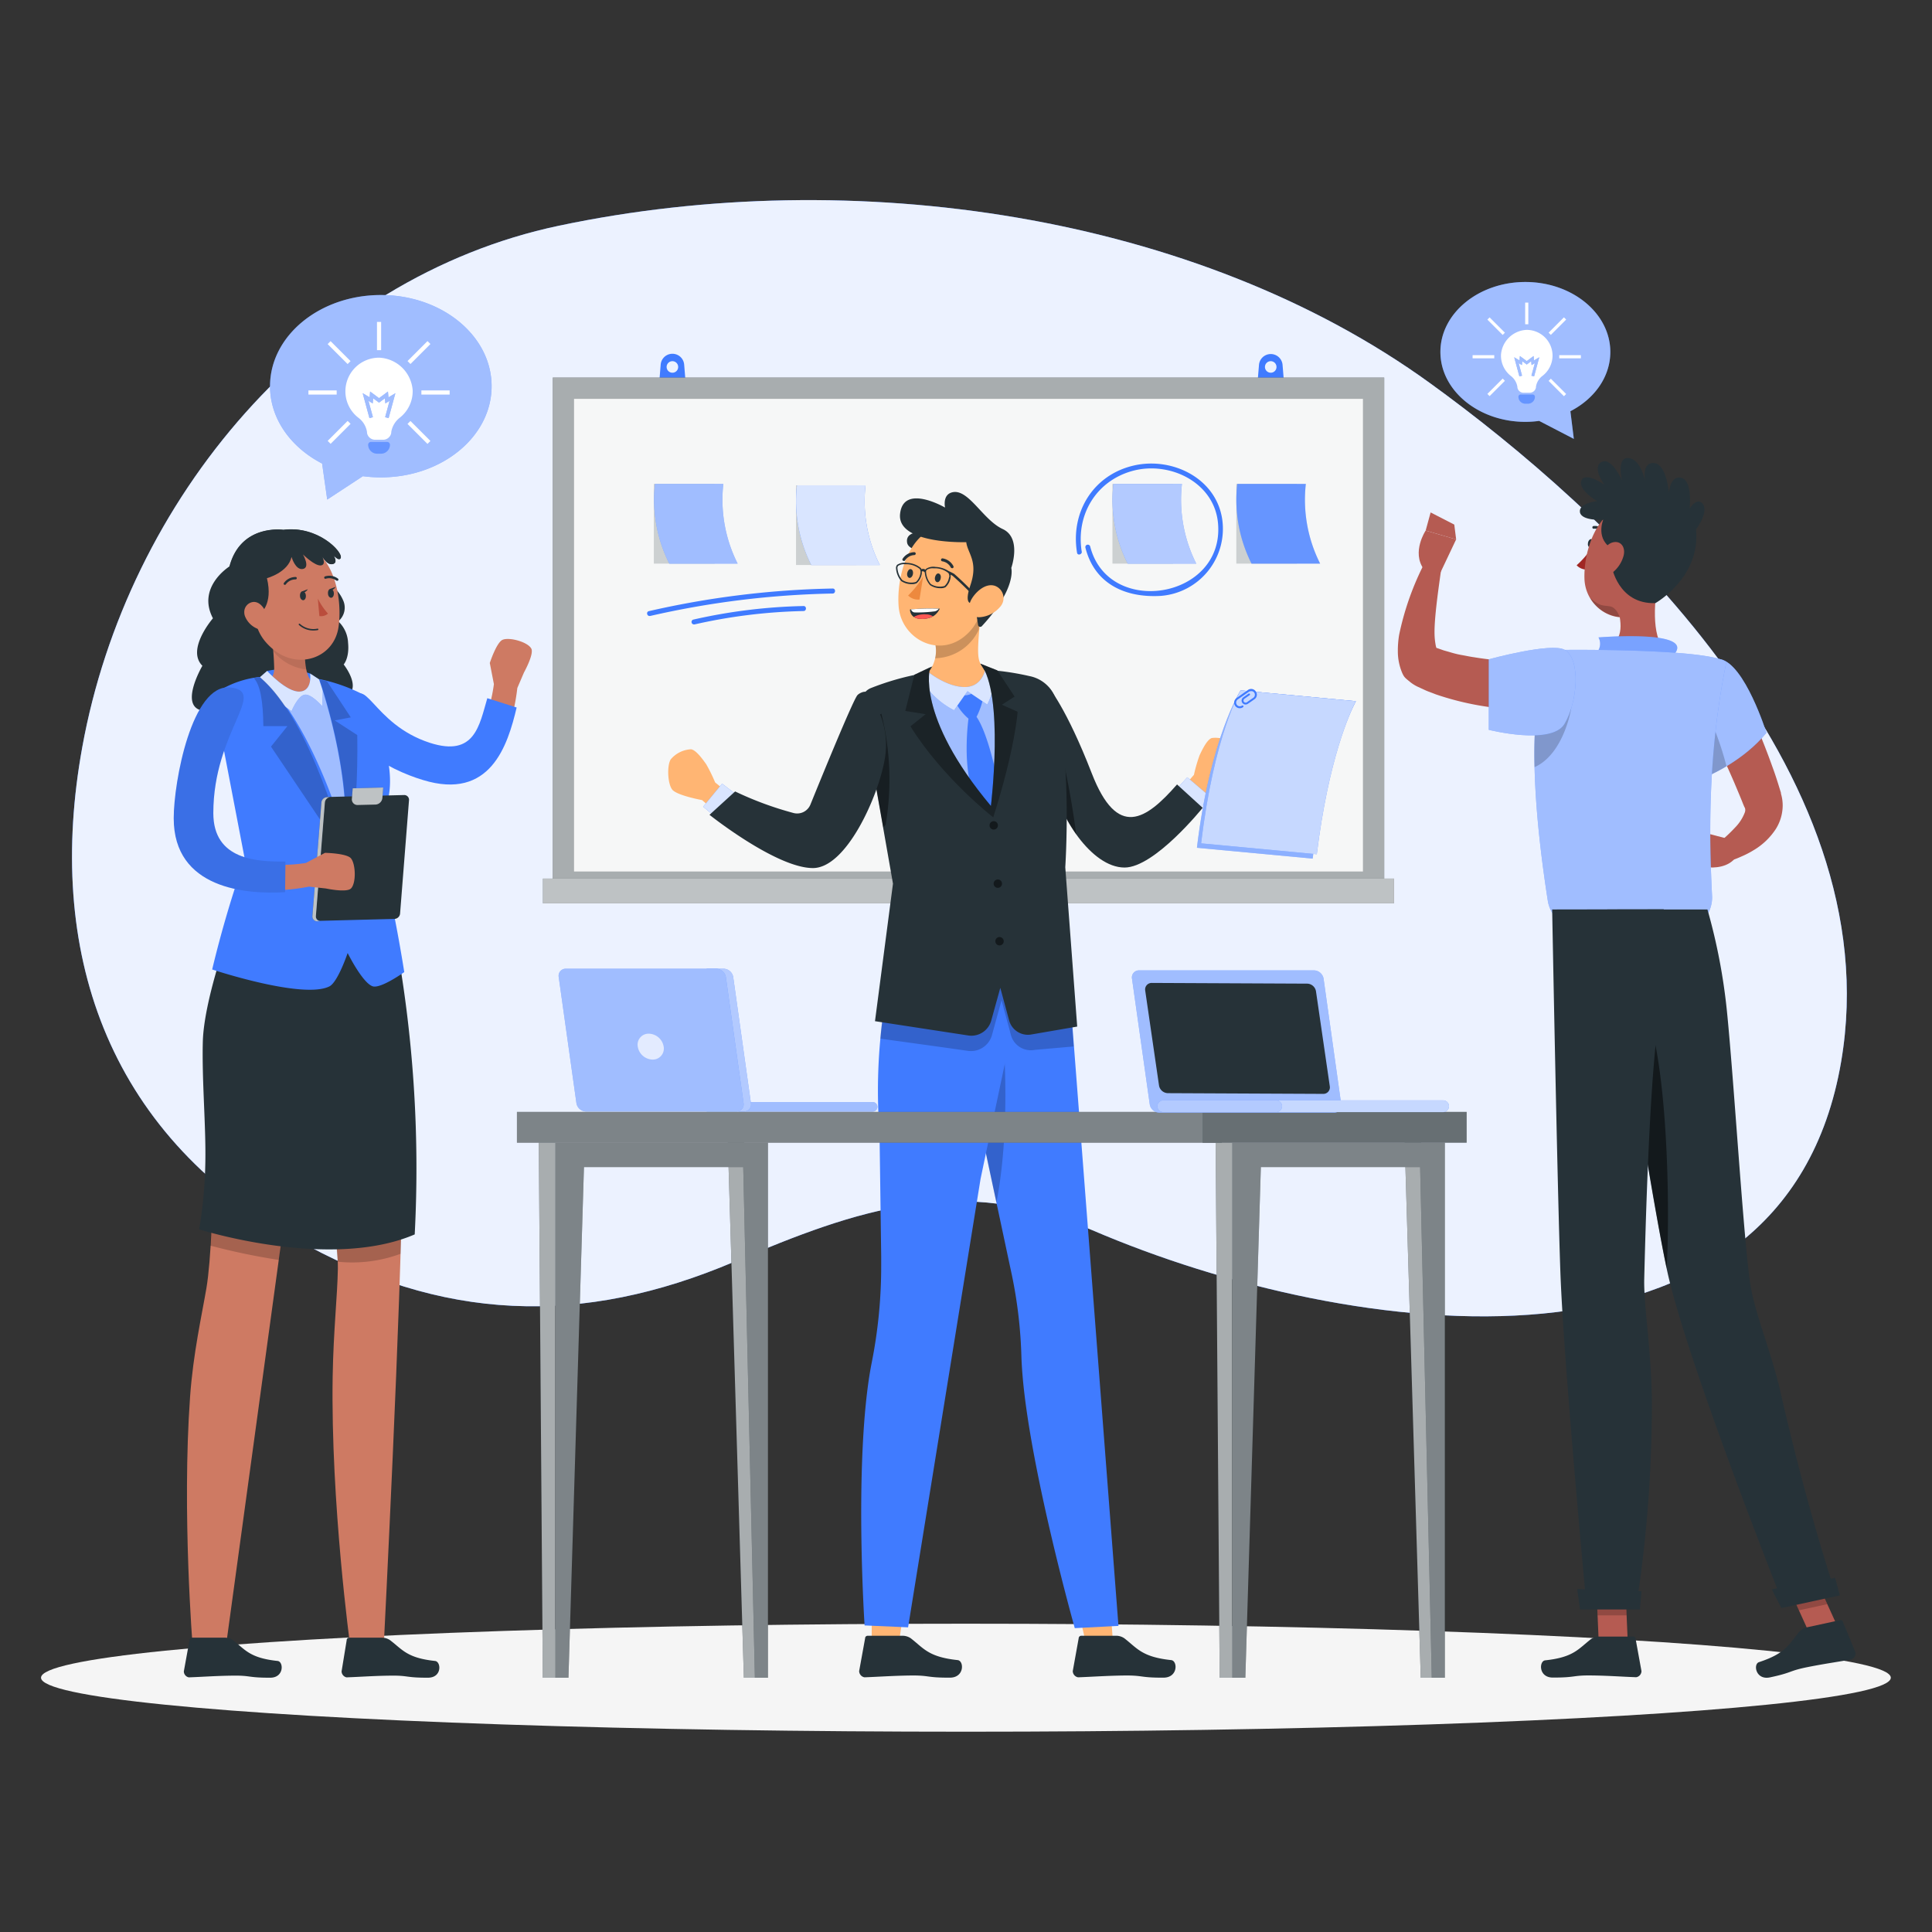 <?xml version="1.0" encoding="UTF-8" standalone="no"?>
<svg
   viewBox="0 0 420 420"
   version="1.1"
   id="svg178"
   sodipodi:docname="Standup meeting-rafiki.svg"
   width="420"
   height="420"
   inkscape:version="1.3.2 (091e20e, 2023-11-25, custom)"
   xmlns:inkscape="http://www.inkscape.org/namespaces/inkscape"
   xmlns:sodipodi="http://sodipodi.sourceforge.net/DTD/sodipodi-0.dtd"
   xmlns="http://www.w3.org/2000/svg"
   xmlns:svg="http://www.w3.org/2000/svg">
  <rect x="0" y="0" width="420" height="420" fill="#333333" stroke="none"/>
  <defs
     id="defs178" />
  <sodipodi:namedview
     id="namedview178"
     pagecolor="#ffffff"
     bordercolor="#000000"
     borderopacity="0.25"
     inkscape:showpageshadow="2"
     inkscape:pageopacity="0.0"
     inkscape:pagecheckerboard="0"
     inkscape:deskcolor="#d1d1d1"
     inkscape:zoom="1.092"
     inkscape:cx="250"
     inkscape:cy="249.54212"
     inkscape:window-width="1920"
     inkscape:window-height="1001"
     inkscape:window-x="-9"
     inkscape:window-y="-9"
     inkscape:window-maximized="1"
     inkscape:current-layer="svg178" />
  <g
     id="freepik--background-simple--inject-158"
     transform="matrix(1.037,0,0,1.037,-44.271,-62.93)">
    <path
       d="m 342.55,141.06 c 35.92,26 96.52,80.84 86.12,142.13 -11.94,70.39 -102.49,58.79 -157,35.38 -27.64,-11.87 -49,-4.45 -75,6.6 -32,13.61 -61.35,12.7 -92.23,-4.87 -39.66,-22.57 -52.19,-60.57 -44.51,-102.94 9.42,-52 48.39,-98.48 99.94,-109.36 61.64,-13 133.58,-2.53 182.68,33.06 z"
       style="fill:#407bff"
       id="path1" />
    <path
       d="m 342.55,141.06 c 35.92,26 96.52,80.84 86.12,142.13 -11.94,70.39 -102.49,58.79 -157,35.38 -27.64,-11.87 -49,-4.45 -75,6.6 -32,13.61 -61.35,12.7 -92.23,-4.87 -39.66,-22.57 -52.19,-60.57 -44.51,-102.94 9.42,-52 48.39,-98.48 99.94,-109.36 61.64,-13 133.58,-2.53 182.68,33.06 z"
       style="opacity:0.9;fill:#ffffff"
       id="path2" />
  </g>
  <g
     id="freepik--Shadow--inject-158"
     transform="matrix(1.037,0,0,1.037,-44.271,-62.93)">
    <ellipse
       id="freepik--path--inject-158"
       cx="245.18"
       cy="412.39"
       rx="193.89"
       ry="11.32"
       style="fill:#f5f5f5" />
  </g>
  <g
     id="freepik--Board--inject-158"
     transform="matrix(1.037,0,0,1.037,-44.271,-62.93)">
    <path
       d="m 186.12,137.16 a 2.47,2.47 0 0 0 -4.93,0 l -0.26,3.18 h 5.45 z m -2.47,1.66 a 1.21,1.21 0 1 1 1.21,-1.2 1.2,1.2 0 0 1 -1.21,1.2 z"
       style="fill:#407bff"
       id="path3" />
    <path
       d="m 311.56,137.16 a 2.48,2.48 0 0 0 -4.94,0 l -0.26,3.18 h 5.46 z m -2.47,1.66 a 1.21,1.21 0 1 1 1.2,-1.2 1.2,1.2 0 0 1 -1.2,1.2 z"
       style="fill:#407bff"
       id="path4" />
    <rect
       x="158.57"
       y="139.84"
       width="174.3"
       height="108"
       style="fill:#263238"
       id="rect4" />
    <rect
       x="158.57"
       y="139.84"
       width="174.3"
       height="108"
       style="opacity:0.6;fill:#ffffff"
       id="rect5" />
    <rect
       x="163.03"
       y="144.3"
       width="165.38"
       height="99.08"
       style="opacity:0.9;fill:#ffffff"
       id="rect6" />
    <rect
       x="156.52"
       y="244.87"
       width="178.41"
       height="5.18"
       style="fill:#263238"
       id="rect7" />
    <rect
       x="156.52"
       y="244.87"
       width="178.41"
       height="5.18"
       style="opacity:0.7;fill:#ffffff"
       id="rect8" />
    <rect
       x="179.76"
       y="162.13"
       width="12.72"
       height="16.71"
       style="opacity:0.2;fill:#263238"
       id="rect9" />
    <path
       d="m 197.33,178.84 a 29.72,29.72 0 0 1 -3,-16.71 H 180 a 29.72,29.72 0 0 0 3,16.71 z"
       style="fill:#407bff"
       id="path9" />
    <path
       d="m 197.33,178.84 a 29.72,29.72 0 0 1 -3,-16.71 H 180 a 29.72,29.72 0 0 0 3,16.71 z"
       style="opacity:0.5;fill:#ffffff"
       id="path10" />
    <rect
       x="301.87"
       y="162.13"
       width="12.72"
       height="16.71"
       style="opacity:0.2;fill:#263238"
       id="rect10" />
    <path
       d="m 319.44,178.84 a 29.72,29.72 0 0 1 -3,-16.71 h -14.38 a 29.72,29.72 0 0 0 3,16.71 z"
       style="fill:#407bff"
       id="path11" />
    <path
       d="m 319.44,178.84 a 29.72,29.72 0 0 1 -3,-16.71 h -14.38 a 29.72,29.72 0 0 0 3,16.71 z"
       style="opacity:0.2;fill:#ffffff"
       id="path12" />
    <rect
       x="209.57"
       y="162.42"
       width="12.72"
       height="16.71"
       style="opacity:0.2;fill:#263238"
       id="rect12" />
    <path
       d="m 227.14,179.13 a 29.62,29.62 0 0 1 -3,-16.71 h -14.38 a 29.72,29.72 0 0 0 3,16.71 z"
       style="fill:#407bff"
       id="path13" />
    <path
       d="m 227.14,179.13 a 29.62,29.62 0 0 1 -3,-16.71 h -14.38 a 29.72,29.72 0 0 0 3,16.71 z"
       style="opacity:0.8;fill:#ffffff"
       id="path14" />
    <rect
       x="275.9"
       y="162.13"
       width="12.72"
       height="16.71"
       style="opacity:0.2;fill:#263238"
       id="rect14" />
    <path
       d="m 293.47,178.84 a 29.72,29.72 0 0 1 -3,-16.71 H 276.1 a 29.62,29.62 0 0 0 3,16.71 z"
       style="fill:#407bff"
       id="path15" />
    <path
       d="m 293.47,178.84 a 29.72,29.72 0 0 1 -3,-16.71 H 276.1 a 29.62,29.62 0 0 0 3,16.71 z"
       style="opacity:0.6;fill:#ffffff"
       id="path16" />
    <path
       d="m 269.47,176.38 c -1.28,-7.74 3,-14.93 10.72,-17 7.72,-2.07 17.07,2.41 17.84,11 1.41,15.85 -23,19.83 -26.8,4.85 a 0.517,0.517 0 0 0 -1,0.26 c 1.91,7.57 8.31,10.57 15.86,10.11 a 14.1,14.1 0 0 0 12.83,-16 c -1.24,-8.63 -10.42,-13.14 -18.44,-11.35 -8.61,1.93 -13.42,9.83 -12,18.32 0.11,0.63 1.06,0.37 1,-0.26 z"
       style="fill:#407bff"
       id="path17" />
    <path
       d="m 179,189.81 a 186.47,186.47 0 0 1 38.24,-4.7 c 0.67,0 0.68,-1.07 0,-1.05 a 187.82,187.82 0 0 0 -38.52,4.74 c -0.66,0.16 -0.38,1.17 0.28,1 z"
       style="fill:#407bff"
       id="path18" />
    <path
       d="m 188.27,191.59 a 113.62,113.62 0 0 1 22.87,-2.81 c 0.67,0 0.68,-1.07 0,-1.05 a 114.78,114.78 0 0 0 -23.14,2.85 0.52,0.52 0 0 0 0.27,1 z"
       style="fill:#407bff"
       id="path19" />
  </g>
  <g
     id="freepik--character-3--inject-158"
     transform="matrix(1.037,0,0,1.037,-44.271,-62.93)">
    <path
       d="m 376.73,174.71 c -0.1,0.48 -0.43,0.82 -0.75,0.75 -0.32,-0.07 -0.49,-0.5 -0.39,-1 0.1,-0.5 0.43,-0.82 0.75,-0.76 0.32,0.06 0.49,0.53 0.39,1.01 z"
       style="fill:#263238"
       id="path20" />
    <path
       d="m 376.34,175.54 a 17.63,17.63 0 0 1 -3.13,3.64 2.82,2.82 0 0 0 2.21,0.9 z"
       style="fill:#a02724"
       id="path21" />
    <path
       d="m 379,172.39 a 0.31,0.31 0 0 0 0.2,-0.07 0.3,0.3 0 0 0 0,-0.41 2.87,2.87 0 0 0 -2.46,-0.95 0.28,0.28 0 0 0 -0.23,0.33 0.27,0.27 0 0 0 0.33,0.23 v 0 a 2.33,2.33 0 0 1 1.93,0.78 0.3,0.3 0 0 0 0.23,0.09 z"
       style="fill:#263238"
       id="path22" />
    <path
       d="m 390.43,181.47 c -0.87,4.46 -1.74,12.61 1.37,15.58 0,0 -1.21,4.52 -9.49,4.52 -9.09,0 -4.34,-4.52 -4.34,-4.52 5,-1.18 4.83,-4.86 4,-8.32 z"
       style="fill:#b55b52"
       id="path23" />
    <path
       d="m 393,177 c -1.56,5.83 -2.18,9.33 -5.78,11.75 -5.42,3.65 -12.16,-0.54 -12.37,-6.72 -0.19,-5.57 2.4,-14.17 8.66,-15.35 A 8.24,8.24 0 0 1 393,177 Z"
       style="fill:#b55b52"
       id="path24" />
    <path
       d="m 380.55,179.37 c 0,0 1.3,8 9.17,7.75 0,0 9.51,-5.35 8.52,-15.45 0,0 3,-3.95 1.2,-5.59 -1.17,-1 -2.54,1.2 -2.54,1.2 0,0 0.66,-5.79 -1.71,-6.42 -2.37,-0.63 -2.62,3.09 -2.62,3.09 0,0 -0.55,-5.86 -3,-6.17 -2.82,-0.36 -2,3.79 -2,3.79 0,0 -0.92,-4.88 -3.68,-4.87 -2.3,0 -1.19,4.64 -1.19,4.64 0,0 -2.18,-4.93 -4.27,-3.8 -2.09,1.13 0.59,4.75 0.59,4.75 0,0 -4,-2.81 -4.8,-0.87 -0.8,1.94 3.26,4.31 3.26,4.31 0,0 -3.9,0.45 -3.58,2.33 0.32,1.88 4.88,1.59 4.88,1.59 0,0 -1.78,4.25 2.22,6.25 z"
       style="fill:#263238"
       id="path25" />
    <path
       d="m 383.05,177.19 a 6.78,6.78 0 0 1 -2.45,3.63 c -1.58,1.18 -2.77,0 -2.66,-1.77 0.11,-1.61 1.05,-4.17 2.8,-4.65 1.75,-0.48 2.77,1.04 2.31,2.79 z"
       style="fill:#b55b52"
       id="path26" />
    <path
       d="m 380.19,187.8 c -1.41,-0.25 -2.08,0.07 -4.17,-1.78 a 8.15,8.15 0 0 0 6.19,4 c -0.07,-0.23 -0.69,-2.02 -2.02,-2.22 z"
       style="opacity:0.2"
       id="path27" />
    <path
       d="m 406.18,202.65 c 1.57,3.1 3,6.17 4.35,9.32 1.35,3.15 2.61,6.34 3.77,9.6 0.6,1.62 1.12,3.28 1.64,5 l 0.1,0.31 v 0.16 l 0.07,0.27 a 7.79,7.79 0 0 1 0.22,1.09 8.55,8.55 0 0 1 0,2.26 9.33,9.33 0 0 1 -1.39,3.85 14.2,14.2 0 0 1 -4.67,4.43 19.21,19.21 0 0 1 -2.55,1.31 18.92,18.92 0 0 1 -2.69,1 l -1.89,-4 a 33.35,33.35 0 0 0 3.29,-3.09 9.14,9.14 0 0 0 2,-3.07 1.46,1.46 0 0 0 0.09,-0.93 0.89,0.89 0 0 0 -0.12,-0.26 c 0,0 -0.05,-0.09 -0.07,-0.14 l -0.07,-0.17 -0.12,-0.28 c -0.59,-1.51 -1.23,-3 -1.87,-4.53 -1.3,-3 -2.67,-6 -4.06,-9 l -4.19,-9 z"
       style="fill:#b55b52"
       id="path28" />
    <path
       d="m 405.27,236.62 -4.35,-1.13 -0.25,7 c 0,0 3.41,0.5 5.49,-1.58 z"
       style="fill:#b55b52"
       id="path29" />
    <polygon
       points="400.67,242.52 400.92,235.49 394.75,234.31 395.74,240.47 "
       style="fill:#ffc3bd"
       id="polygon29" />
    <path
       d="m 368.26,199.67 c -1.71,0 -3.67,0 -5.5,-0.14 -1.83,-0.14 -3.72,-0.21 -5.57,-0.38 -1.85,-0.17 -3.67,-0.38 -5.44,-0.68 -0.91,-0.12 -1.77,-0.32 -2.65,-0.47 -0.88,-0.15 -1.73,-0.38 -2.55,-0.63 l -1.23,-0.35 -1.17,-0.41 -0.34,-0.11 a 3.87,3.87 0 0 1 -0.17,-0.69 14,14 0 0 1 -0.22,-2.3 c -0.06,-3.39 0.85,-9.55 1.36,-13.25 l -3.83,-0.8 a 59.39,59.39 0 0 0 -4.95,14.3 20.07,20.07 0 0 0 -0.27,3.57 11.53,11.53 0 0 0 0.94,4.49 c 0.4,0.87 0.62,1 1.58,1.79 a 7.82,7.82 0 0 0 1.56,1 l 0.78,0.36 c 0.52,0.23 1,0.48 1.56,0.69 l 1.55,0.59 a 60.24,60.24 0 0 0 12.41,2.81 c 2.06,0.23 4.11,0.44 6.17,0.53 2.06,0.09 4.05,0.15 6.26,0.06 z"
       style="fill:#b55b52"
       id="path30" />
    <path
       d="m 344.69,180.64 3.26,-6.88 -6.39,-1.85 c 0,0 -3,4.49 -0.39,8.1 z"
       style="fill:#b55b52"
       id="path31" />
    <polygon
       points="341.56,171.91 347.95,173.76 347.56,170.66 342.6,168.11 "
       style="fill:#b55b52"
       id="polygon31" />
    <path
       d="m 377.38,197.52 a 2.73,2.73 0 0 0 0.41,-3.21 c 0,0 21.1,-1.75 15.6,3.83 z"
       style="fill:#407bff"
       id="path32" />
    <path
       d="m 377.38,197.52 a 2.73,2.73 0 0 0 0.41,-3.21 c 0,0 21.1,-1.75 15.6,3.83 z"
       style="opacity:0.3;fill:#ffffff"
       id="path33" />
    <path
       d="m 401,223.23 c 0,0 7.28,-3.1 12,-8.93 0,0 -4.54,-14.49 -9.71,-15.44 -5.17,-0.95 -2.29,24.37 -2.29,24.37 z"
       style="fill:#407bff"
       id="path34" />
    <path
       d="m 401,223.23 c 0,0 7.28,-3.1 12,-8.93 0,0 -4.54,-14.49 -9.71,-15.44 -5.17,-0.95 -2.29,24.37 -2.29,24.37 z"
       style="opacity:0.5;fill:#ffffff"
       id="path35" />
    <path
       d="m 400.15,209.15 a 137.69,137.69 0 0 0 0.81,14.08 34,34 0 0 0 3.66,-1.93 63.19,63.19 0 0 0 -4.47,-12.15 z"
       style="opacity:0.2"
       id="path36" />
    <path
       d="m 404.6,199.47 c -4.12,20.08 -3.54,38.13 -3,49 a 6.82,6.82 0 0 1 -5.75,7.1 83.92,83.92 0 0 1 -23,-0.37 6.82,6.82 0 0 1 -5.69,-5.72 c -4.78,-30.77 -2.34,-43.06 -0.77,-49.05 a 4.72,4.72 0 0 1 4.57,-3.51 c 8.49,-0.06 30.29,0.14 33.64,2.55 z"
       style="fill:#407bff"
       id="path37" />
    <path
       d="m 404.6,199.47 c -4.12,20.08 -3.54,38.13 -3,49 a 6.82,6.82 0 0 1 -5.75,7.1 83.92,83.92 0 0 1 -23,-0.37 6.82,6.82 0 0 1 -5.69,-5.72 c -4.78,-30.77 -2.34,-43.06 -0.77,-49.05 a 4.72,4.72 0 0 1 4.57,-3.51 c 8.49,-0.06 30.29,0.14 33.64,2.55 z"
       style="opacity:0.5;fill:#ffffff"
       id="path38" />
    <path
       d="m 365.72,203.66 a 83.35,83.35 0 0 0 -1.33,17.85 c 6.2,-2.79 7.69,-12.36 7.69,-12.36 l -2.79,-6.34 z"
       style="opacity:0.2"
       id="path39" />
    <path
       d="m 370.69,196.9 c -2.83,-1.58 -15.9,2 -15.9,2 v 14.78 c 0,0 13.1,3.31 15.85,-1.2 2.75,-4.51 3.51,-13.65 0.05,-15.58 z"
       style="fill:#407bff"
       id="path40" />
    <path
       d="m 370.69,196.9 c -2.83,-1.58 -15.9,2 -15.9,2 v 14.78 c 0,0 13.1,3.31 15.85,-1.2 2.75,-4.51 3.51,-13.65 0.05,-15.58 z"
       style="opacity:0.5;fill:#ffffff"
       id="path41" />
    <polygon
       points="377.29,392.05 383.37,392.05 383.98,406.15 377.89,406.15 "
       style="fill:#b55b52"
       id="polygon41" />
    <polygon
       points="416.73,391.49 422.68,390.2 428.65,403.33 422.7,404.62 "
       style="fill:#b55b52"
       id="polygon42" />
    <polygon
       points="383.69,399.32 383.38,392.06 377.29,392.06 377.6,399.32 "
       style="opacity:0.2"
       id="polygon43" />
    <polygon
       points="419.81,398.26 425.76,396.97 422.68,390.2 416.73,391.49 "
       style="opacity:0.2"
       id="polygon44" />
    <path
       d="m 379.62,251.34 c 0,0 8.81,58.49 12.6,75.91 4.16,19.08 24.52,70.23 24.52,70.23 l 10.89,-2.35 c 0,0 -5.85,-17 -11.7,-42.69 -1.95,-8.57 -5.58,-16.79 -6.45,-23.46 -1.46,-11.17 -3.29,-41.65 -4.75,-56.18 a 122.75,122.75 0 0 0 -4.1,-21.46 z"
       style="fill:#263238"
       id="path44" />
    <path
       d="m 414.13,393.85 c -0.05,0 2,3.94 2,3.94 l 12.26,-2.66 -1,-3.68 z"
       style="fill:#263238"
       id="path45" />
    <path
       d="m 384,267.92 c 8,1.56 9,43.32 8.08,58.63 -2.3,-10.82 -7.58,-43.63 -9.88,-58.42 a 2.72,2.72 0 0 1 1.8,-0.21 z"
       style="opacity:0.5"
       id="path46" />
    <path
       d="m 368.08,251.34 c 0,0 1.06,57.48 1.72,76 0.69,19.3 5.53,70.53 5.53,70.53 h 10.31 a 276.75,276.75 0 0 0 3.34,-41.6 c 0.12,-11.24 -1.74,-21.49 -1.6,-27.46 0.25,-10.15 1,-38.11 2.69,-51.75 a 193.88,193.88 0 0 0 1.4,-25.76 z"
       style="fill:#263238"
       id="path47" />
    <path
       d="m 373.35,393.81 c -0.05,0 0.58,4.28 0.58,4.28 h 12.54 l 0.34,-3.82 z"
       style="fill:#263238"
       id="path48" />
    <path
       d="m 378.05,403.77 h 7 a 0.53,0.53 0 0 1 0.53,0.52 l 1.22,6.71 a 1.32,1.32 0 0 1 -1.06,1.28 0.85,0.85 0 0 1 -0.23,0 c -2.89,-0.1 -5.43,-0.31 -9,-0.36 -4.26,-0.07 -3.28,0.45 -8.3,0.44 -3,0 -2.91,-3.46 -1.6,-3.61 6,-0.64 6.95,-2.4 9.62,-4.46 a 3.06,3.06 0 0 1 1.82,-0.52 z"
       style="fill:#263238"
       id="path49" />
    <path
       d="m 421.57,401.81 6.84,-1.48 a 0.52,0.52 0 0 1 0.63,0.39 l 2.61,6.33 a 1.33,1.33 0 0 1 -0.76,1.47 0.94,0.94 0 0 1 -0.22,0.07 c -2.85,0.51 -5.38,0.85 -8.92,1.55 -4.18,0.83 -3.11,1.14 -8,2.18 -3,0.63 -3.57,-2.77 -2.32,-3.19 5.73,-1.88 6.29,-3.8 8.46,-6.38 a 3,3 0 0 1 1.68,-0.94 z"
       style="fill:#263238"
       id="path50" />
  </g>
  <g
     id="freepik--character-2--inject-158"
     transform="matrix(1.037,0,0,1.037,-44.271,-62.93)">
    <path
       d="m 288.9,227.8 4.08,-4.68 a 33.21,33.21 0 0 1 1.18,-4.09 c 0.48,-1 1.51,-3.27 2.56,-3.63 a 5.9,5.9 0 0 1 4.6,1.36 c 1,1.19 1.5,4.81 0.8,6.22 -0.7,1.41 -5.79,3.31 -5.79,3.31 l -4,5 z"
       style="fill:#ffb573"
       id="path51" />
    <polygon
       points="296.36,227.7 292.49,232.26 288.02,227.52 291.59,223.63 "
       style="fill:#407bff"
       id="polygon51" />
    <polygon
       points="296.36,227.7 292.49,232.26 288.02,227.52 291.59,223.63 "
       style="opacity:0.8;fill:#ffffff"
       id="polygon52" />
    <path
       d="m 262.47,204.71 c 0,0 3.72,4.24 9.09,18.08 5.37,13.84 11.34,9.81 17.88,2.34 l 5.37,4.9 c 0,0 -10.05,12.52 -16.37,12.52 -7,0 -13.88,-10.92 -15.25,-18.54 -1.37,-7.62 -0.72,-19.3 -0.72,-19.3 z"
       style="fill:#263238"
       id="path52" />
    <path
       d="m 263.78,212.72 -2,-1.67 -0.93,5.33 c 0.13,1.54 0.31,3.05 0.56,4.42 0.78,4.35 3.73,10 6.89,14.79 a 175.26,175.26 0 0 0 -4.52,-22.87 z"
       style="opacity:0.4"
       id="path53" />
    <path
       d="m 235.31,172.26 c 0,0 -2.84,0 -2.46,2.19 0.47,2.82 10.09,2 10.09,2 l -2.56,-3.37 z"
       style="fill:#263238"
       id="path54" />
    <polygon
       points="270.14,404.31 267.28,391.67 274.99,391.2 275.96,404.31 "
       style="fill:#ffb573"
       id="polygon54" />
    <path
       d="m 276.52,403.6 h -7.15 a 0.53,0.53 0 0 0 -0.55,0.52 l -1.24,6.88 a 1.35,1.35 0 0 0 1.08,1.3 h 0.23 c 2.95,-0.11 5.55,-0.31 9.23,-0.37 4.35,-0.07 3.35,0.47 8.47,0.45 3.09,0 3,-3.53 1.63,-3.68 -6.12,-0.65 -7.09,-2.45 -9.81,-4.56 a 3,3 0 0 0 -1.89,-0.54 z"
       style="fill:#263238"
       id="path55" />
    <path
       d="M 277.16,401.53 268,402 c 0,0 -9.22,-32.81 -10.93,-52.75 -0.12,-1.37 -0.2,-2.69 -0.25,-3.94 a 96.78,96.78 0 0 0 -2,-17.31 l -0.43,-2 -5,-23.49 v 0 l -1,-4.48 c 0,0 -5.71,-9.56 -5.5,-24.1 a 55.66,55.66 0 0 1 1.49,-12 1.59,1.59 0 0 0 0.08,-0.33 l 22,0.64 0.84,10.86 z"
       style="fill:#407bff"
       id="path56" />
    <path
       d="m 251.57,312.8 c 3,-15.26 1.52,-33.36 1.52,-33.36 l -4.5,1.8 -3,8.42 c 0,0 0,0.68 0,1.8 a 36.05,36.05 0 0 0 2.81,6.55 z"
       style="opacity:0.2"
       id="path57" />
    <polygon
       points="225.43,404.31 225.46,391.67 233.16,391.2 231.25,404.31 "
       style="fill:#ffb573"
       id="polygon57" />
    <path
       d="m 231.74,403.6 h -7.15 a 0.52,0.52 0 0 0 -0.54,0.52 L 222.8,411 a 1.35,1.35 0 0 0 1.08,1.3 h 0.24 c 2.95,-0.11 5.54,-0.31 9.23,-0.37 4.34,-0.07 3.34,0.47 8.47,0.45 3.08,0 3,-3.53 1.63,-3.68 -6.12,-0.65 -7.09,-2.45 -9.81,-4.56 a 3.06,3.06 0 0 0 -1.9,-0.54 z"
       style="fill:#263238"
       id="path58" />
    <path
       d="m 257.86,262.25 -1.68,8 -6.82,32.28 -1.11,5.3 -15.19,94 -9.12,-0.4 c 0,0 -2,-30.29 0.73,-50.46 0.21,-1.59 0.47,-3.12 0.75,-4.56 a 103.06,103.06 0 0 0 2,-20.42 v -2 L 227.07,298 a 115.38,115.38 0 0 1 1,-26.21 72.18,72.18 0 0 1 2.36,-10.19 l 14,0.33 z"
       style="fill:#407bff"
       id="path59" />
    <path
       d="m 267.76,280.06 -8.1,0.71 a 4.34,4.34 0 0 1 -5.05,-3.11 l -0.26,-1 -1.7,-6.28 -2,7.27 a 4.58,4.58 0 0 1 -5.07,3.33 l -4.48,-0.64 -13.86,-1.92 a 75.75,75.75 0 0 1 3.21,-16.85 l 14,0.33 a 1.59,1.59 0 0 0 0.08,-0.33 l 22,0.64 z"
       style="opacity:0.2"
       id="path60" />
    <path
       d="m 229.89,245.93 -3.77,28.83 19.59,3 a 4.32,4.32 0 0 0 4.78,-3.13 l 1.9,-6.86 1.85,6.83 a 4.08,4.08 0 0 0 4.75,2.93 l 9.52,-1.64 -2.5,-33.4 c 0,0 1.43,-21.39 -1.91,-35.08 a 7.34,7.34 0 0 0 -5.63,-5 56.06,56.06 0 0 0 -33.19,2.51 3.2,3.2 0 0 0 -2,3.35 z"
       style="fill:#263238"
       id="path61" />
    <circle
       cx="251.01"
       cy="233.71"
       r="0.88"
       style="opacity:0.5"
       id="circle61" />
    <circle
       cx="251.87"
       cy="245.93"
       r="0.88"
       style="opacity:0.5"
       id="circle62" />
    <circle
       cx="252.23"
       cy="258"
       r="0.88"
       style="opacity:0.5"
       id="circle63" />
    <path
       d="m 237.69,200.57 a 18.7,18.7 0 0 1 10.57,-0.74 l 2.16,1.24 0.77,2.41 -2.75,2.16 -6.48,0.66 -5.36,-2.22 0.29,-2.38 z"
       style="fill:#263238"
       id="path63" />
    <path
       d="m 237.16,201.81 a 7.15,7.15 0 0 0 1.59,-6.13 l 9.71,-7.87 c -1.37,13.12 -0.7,10.74 1.25,14.51 0,0 -1.35,4.38 -8.93,3 -4.91,-0.87 -3.62,-3.51 -3.62,-3.51 z"
       style="fill:#ffb573"
       id="path64" />
    <path
       d="m 238.75,195.68 9.71,-7.87 c -0.25,1.91 -0.45,3.49 -0.58,4.87 a 10.34,10.34 0 0 1 -9.16,6 6.53,6.53 0 0 0 0.03,-3 z"
       style="opacity:0.2"
       id="path65" />
    <path
       d="m 250.09,181.61 c -1.37,6.27 -1.86,10 -5.56,12.75 -5.57,4.14 -12.93,0 -13.45,-6.53 -0.47,-5.93 1.86,-15.16 8.44,-16.71 a 8.76,8.76 0 0 1 10.57,10.49 z"
       style="fill:#ffb573"
       id="path66" />
    <path
       d="m 239.9,181.89 c -0.08,0.52 -0.42,0.9 -0.75,0.84 -0.33,-0.06 -0.55,-0.51 -0.46,-1 0.09,-0.49 0.41,-0.89 0.75,-0.83 0.34,0.06 0.56,0.48 0.46,0.99 z"
       style="fill:#263238"
       id="path67" />
    <path
       d="m 234.08,181 c -0.08,0.51 -0.42,0.88 -0.75,0.83 -0.33,-0.05 -0.55,-0.51 -0.46,-1 0.09,-0.49 0.41,-0.9 0.75,-0.84 0.34,0.06 0.54,0.48 0.46,1.01 z"
       style="fill:#263238"
       id="path68" />
    <path
       d="m 236.21,181.52 a 18.29,18.29 0 0 1 -3.15,4 3,3 0 0 0 2.39,0.85 z"
       style="fill:#ed893e"
       id="path69" />
    <path
       d="m 242.28,179.79 a 0.43,0.43 0 0 0 0.16,0 0.33,0.33 0 0 0 0.12,-0.42 3.08,3.08 0 0 0 -2.27,-1.63 0.3,0.3 0 0 0 -0.33,0.28 0.31,0.31 0 0 0 0.28,0.34 v 0 a 2.41,2.41 0 0 1 1.78,1.31 0.33,0.33 0 0 0 0.26,0.12 z"
       style="fill:#263238"
       id="path70" />
    <path
       d="m 232.18,178.28 a 0.26,0.26 0 0 0 0.26,-0.13 2.43,2.43 0 0 1 1.9,-1.1 0.32,0.32 0 0 0 0.32,-0.3 0.3,0.3 0 0 0 -0.3,-0.31 3,3 0 0 0 -2.44,1.37 0.28,0.28 0 0 0 0.07,0.41 v 0 a 0.27,0.27 0 0 0 0.19,0.06 z"
       style="fill:#263238"
       id="path71" />
    <path
       d="m 233.46,188.46 a 37.13,37.13 0 0 1 6.24,-0.17 c -0.6,1.23 -1.67,2.22 -4,2.14 -2.33,-0.08 -2.24,-1.97 -2.24,-1.97 z"
       style="fill:#263238"
       id="path72" />
    <path
       d="m 236.83,189.48 a 4.65,4.65 0 0 0 -2.59,0.53 2.62,2.62 0 0 0 1.44,0.41 4.65,4.65 0 0 0 2.59,-0.53 2.54,2.54 0 0 0 -1.44,-0.41 z"
       style="fill:#ff5652"
       id="path73" />
    <path
       d="m 233.68,188.43 a 0.86,0.86 0 0 0 0.68,0.64 27.68,27.68 0 0 0 4.07,-0.2 1.36,1.36 0 0 0 1.07,-0.58 41.87,41.87 0 0 0 -5.82,0.14 z"
       style="fill:#ffffff"
       id="path74" />
    <polygon
       points="251.79,204.4 250.42,202.46 248.23,204.38 246.37,205.09 243.64,205.12 236.47,202.94 237.14,208.74 239.72,217.15 245.72,225.81 250.64,230.93 252.48,223.43 251.89,207.77 "
       style="fill:#407bff"
       id="polygon74" />
    <polygon
       points="251.79,204.4 250.42,202.46 248.23,204.38 246.37,205.09 243.64,205.12 236.47,202.94 237.14,208.74 239.72,217.15 245.72,225.81 250.64,230.93 252.48,223.43 251.89,207.77 "
       style="opacity:0.8;fill:#407bff"
       id="polygon75" />
    <polygon
       points="251.79,204.4 250.42,202.46 248.23,204.38 246.37,205.09 243.64,205.12 236.47,202.94 237.14,208.74 239.72,217.15 245.72,225.81 250.64,230.93 252.48,223.43 251.89,207.77 "
       style="opacity:0.5;fill:#ffffff"
       id="polygon76" />
    <path
       d="m 242.93,207.77 a 11.46,11.46 0 0 0 2.79,3.57 c 0,0 -1.2,8.56 0.64,14.56 l 4.28,5 1.25,-6.22 c 0,0 -1.91,-10 -4.48,-13.72 a 15.7,15.7 0 0 0 1.42,-4.1 l -1.53,-1.25 c 0,0 -2.13,1.52 -3.41,0.46 z"
       style="fill:#407bff"
       id="path76" />
    <path
       d="m 237,201.34 c 0,0 4,3.37 7.93,3.37 3.93,0 4.41,-4.14 4.41,-4.14 l 1.68,1.81 a 11.88,11.88 0 0 1 -1.37,6 l -4.14,-2.8 -2.81,4 a 16.88,16.88 0 0 1 -6.55,-5.91 z"
       style="fill:#407bff"
       id="path77" />
    <path
       d="m 237,201.34 c 0,0 4,3.37 7.93,3.37 3.93,0 4.41,-4.14 4.41,-4.14 l 1.68,1.81 a 11.88,11.88 0 0 1 -1.37,6 l -4.14,-2.8 -2.81,4 a 16.88,16.88 0 0 1 -6.55,-5.91 z"
       style="opacity:0.8;fill:#ffffff"
       id="path78" />
    <path
       d="m 237.69,200.57 c 0,0 -3.24,10 12.73,29.07 0,0 2.86,-23.37 -2.16,-29.81 l 3.49,1.38 3.64,5.5 -2.67,1.71 3.3,1.47 c 0,0 -0.47,7.57 -5.11,22.14 0,0 -10.5,-8.12 -17.36,-19.08 l 3.19,-2.55 -4.27,-0.67 1.9,-7.59 z"
       style="fill:#263238"
       id="path79" />
    <path
       d="m 237.69,200.57 c 0,0 -3.24,10 12.73,29.07 0,0 2.86,-23.37 -2.16,-29.81 l 3.49,1.38 3.64,5.5 -2.67,1.71 3.3,1.47 c 0,0 -0.47,7.57 -5.11,22.14 0,0 -10.5,-8.12 -17.36,-19.08 l 3.19,-2.55 -4.27,-0.67 1.9,-7.59 z"
       style="opacity:0.3"
       id="path80" />
    <path
       d="m 247,187 c 0,0 -2.56,1.32 -0.87,-3.66 1.69,-4.98 -0.57,-6.59 -0.88,-9 0,0 -14.56,0.5 -13.87,-5.93 0.69,-6.43 9.43,-1.32 9.43,-1.32 0,0 -0.66,-2.92 1.78,-3.25 3.27,-0.43 6.25,5.88 10.3,7.75 4.05,1.87 1.8,8.16 1.8,8.16 0,0 1.24,4.19 -6.17,12.2 a 0.46,0.46 0 0 1 -0.79,-0.24 z"
       style="fill:#263238"
       id="path81" />
    <path
       d="m 242.74,181 c -0.16,-0.11 -0.83,-0.44 -1.21,-0.62 a 5.47,5.47 0 0 0 -2.73,-0.85 2.76,2.76 0 0 0 -2,0.42 0.71,0.71 0 0 0 -0.11,0.17 0.75,0.75 0 0 0 -0.4,-0.17 1,1 0 0 0 -0.45,0.06 0.92,0.92 0 0 0 -0.09,-0.23 4.74,4.74 0 0 0 -3,-1.1 2.83,2.83 0 0 0 -2,0.42 1,1 0 0 0 -0.22,0.73 4.6,4.6 0 0 0 1.08,2.66 3.82,3.82 0 0 0 2.25,0.65 2.12,2.12 0 0 0 1,-0.2 3.39,3.39 0 0 0 1.07,-2 2.2,2.2 0 0 0 0,-0.44 0.58,0.58 0 0 1 0.28,-0.06 0.8,0.8 0 0 1 0.35,0.26 4.58,4.58 0 0 0 1.09,2.64 3.79,3.79 0 0 0 2.24,0.65 2.06,2.06 0 0 0 1,-0.2 v 0 a 3.42,3.42 0 0 0 1.07,-2 2.26,2.26 0 0 0 0,-0.63 3.41,3.41 0 0 1 0.46,0.26 66.4,66.4 0 0 1 5,4.9 l 0.36,-0.34 A 62.63,62.63 0 0 0 242.74,181 Z m -7.1,-0.11 a 3.07,3.07 0 0 1 -0.93,1.79 3.55,3.55 0 0 1 -2.88,-0.41 4.35,4.35 0 0 1 -1,-2.45 0.65,0.65 0 0 1 0.13,-0.5 2.13,2.13 0 0 1 1.4,-0.35 h 0.37 a 4.43,4.43 0 0 1 2.78,1 1.22,1.22 0 0 1 0.13,0.91 z m 6,0.84 a 3.17,3.17 0 0 1 -0.94,1.8 3.56,3.56 0 0 1 -2.87,-0.41 4.38,4.38 0 0 1 -1,-2.45 0.7,0.7 0 0 1 0.13,-0.51 2.23,2.23 0 0 1 1.41,-0.34 h 0.37 a 4.36,4.36 0 0 1 2.77,1 1.19,1.19 0 0 1 0.17,0.9 z"
       style="fill:#263238"
       id="path82" />
    <path
       d="m 252.26,188 a 6.11,6.11 0 0 1 -4.17,2.07 c -2.13,0.13 -2.76,-1.88 -1.79,-3.67 0.87,-1.59 3,-3.59 5,-2.89 a 2.73,2.73 0 0 1 0.96,4.49 z"
       style="fill:#ffb573"
       id="path83" />
    <path
       d="m 223.72,211 4.15,23.17 0.49,-0.61 a 57.11,57.11 0 0 0 -0.9,-23.25 l -1.26,0.67 z"
       style="opacity:0.4"
       id="path84" />
    <path
       d="m 197.45,228.6 -4.84,-3.89 a 33.86,33.86 0 0 0 -1.88,-3.83 c -0.65,-0.9 -2.06,-2.94 -3.16,-3.12 a 5.94,5.94 0 0 0 -4.29,2.14 c -0.79,1.35 -0.63,5 0.3,6.27 0.93,1.27 6.29,2.24 6.29,2.24 l 4.77,4.18 z"
       style="fill:#ffb573"
       id="path85" />
    <polygon
       points="190.09,229.8 194.69,233.62 198.26,228.17 194.07,224.97 "
       style="fill:#407bff"
       id="polygon85" />
    <polygon
       points="190.09,229.8 194.69,233.62 198.26,228.17 194.07,224.97 "
       style="opacity:0.8;fill:#ffffff"
       id="polygon86" />
    <path
       d="m 224.43,205.86 c -0.38,-0.45 -1.71,0.15 -2.05,0.63 -1.11,1.58 -7.35,16.83 -9.8,22.87 a 3,3 0 0 1 -3.57,1.75 70.6,70.6 0 0 1 -12.21,-4.51 l -5.37,4.9 c 0,0 14,11.16 21.68,11.16 7,0 13.63,-14.92 15,-22.54 a 17,17 0 0 0 -3.68,-14.26 z"
       style="fill:#263238"
       id="path86" />
    <path
       d="m 326.93,207.68 -24.17,-2.27 c 0,0 -6.42,10.06 -9.15,33 l 24.26,2.27 c 2.45,-20 7.81,-30.61 9.06,-33 z"
       style="fill:#407bff"
       id="path87" />
    <path
       d="m 326.93,207.68 -24.17,-2.27 c 0,0 -6.42,10.06 -9.15,33 l 24.26,2.27 c 2.45,-20 7.81,-30.61 9.06,-33 z"
       style="opacity:0.4;fill:#ffffff"
       id="path88" />
    <path
       d="m 326.93,207.68 -24.17,-2.27 c 0,0 -5.54,9.18 -8.27,32.07 l 24.25,2.28 c 2.45,-19.95 6.94,-29.69 8.19,-32.08 z"
       style="fill:#407bff"
       id="path89" />
    <path
       d="m 326.93,207.68 -24.17,-2.27 c 0,0 -5.54,9.18 -8.27,32.07 l 24.25,2.28 c 2.45,-19.95 6.94,-29.69 8.19,-32.08 z"
       style="opacity:0.7;fill:#ffffff"
       id="path90" />
    <path
       d="m 305.94,205.62 a 1.16,1.16 0 0 0 -1.63,-0.3 l -2.37,1.68 a 1.175,1.175 0 1 0 1.34,1.93 0.19,0.19 0 0 0 0.05,-0.27 0.2,0.2 0 0 0 -0.28,-0.05 0.78,0.78 0 0 1 -1.09,-0.2 0.8,0.8 0 0 1 0.2,-1.09 l 2.37,-1.64 a 0.79,0.79 0 0 1 1.09,0.2 0.78,0.78 0 0 1 -0.2,1.09 l -0.8,0.55 -0.45,0.32 -0.1,0.07 a 0.46,0.46 0 0 1 -0.62,-0.11 0.45,0.45 0 0 1 0.11,-0.62 l 1.09,-0.76 a 0.18,0.18 0 0 0 0.05,-0.27 0.19,0.19 0 0 0 -0.27,-0.05 l -1.09,0.76 a 0.83,0.83 0 0 0 -0.22,1.16 0.84,0.84 0 0 0 1.16,0.21 l 0.1,-0.07 0.46,-0.31 0.8,-0.56 a 1.16,1.16 0 0 0 0.3,-1.67 z"
       style="fill:#407bff"
       id="path91" />
  </g>
  <g
     id="freepik--character-1--inject-158"
     transform="matrix(1.037,0,0,1.037,-44.271,-62.93)">
    <path
       d="m 97.18,189.37 c 0,0 2.83,-1.88 1.47,-7.48 0,0 4.43,-1.18 5.16,-4.45 0,0 0.8,2.83 2.39,2.52 1.59,-0.31 0,-3.05 0,-3.05 0,0 2.53,2.52 3.81,2.3 1.28,-0.22 0,-2.3 0,-2.3 0,0 1.12,2.42 2.51,2 1.83,-0.53 -1.86,-4.35 -1.86,-4.35 0,0 2.66,4.2 3.42,3.19 0.76,-1.01 -4.72,-6.95 -12,-6 0,0 -8.92,-1.33 -11.3,7.69 0,0 -6.9,4.3 -3.45,10.86 0,0 -5.66,6.53 -2.21,9.95 0,0 -5.67,9.68 1.15,9.48 6.82,-0.2 26.58,-1.37 29.34,-3.28 2.76,-1.91 -0.87,-6.47 -0.87,-6.47 0,0 1.23,-1.35 0.92,-4.54 a 6.53,6.53 0 0 0 -2.06,-4.51 3.7,3.7 0 0 0 1,-4.45 c -2.86,-6.57 -14.06,-7 -14.06,-7 0,0 0.97,10.87 -3.36,9.89 z"
       style="fill:#263238"
       id="path92" />
    <path
       d="m 150.14,210.47 a 43.35,43.35 0 0 0 1,-5.55 l 1.4,-3.27 c 0,0 2.15,-3.86 1.53,-5 -0.74,-1.39 -4.56,-2.44 -6,-1.85 -1.29,0.52 -2.7,4.87 -2.7,4.87 l 0.86,4.43 a 32,32 0 0 1 -1,4.78 z"
       style="fill:#ce7a63"
       id="path93" />
    <path
       d="m 151,209 c -1.88,7.94 -5.49,19.55 -19.65,15.2 C 124,222 113,215.94 116.12,208.51 c 3.12,-7.43 4.33,3.92 16.73,7.91 9.38,3 10.33,-3.69 12,-9.37 z"
       style="fill:#407bff"
       id="path94" />
    <path
       d="m 98.69,201.34 a 16.67,16.67 0 0 1 9,0.54 c 0,0 1.73,4.19 -2,4.37 -3.73,0.18 -7,-3.59 -7,-3.59 z"
       style="fill:#407bff"
       id="path95" />
    <path
       d="m 97.8,203.76 c 0,0 2.39,-0.09 2.37,-3 a 60.76,60.76 0 0 0 -0.51,-6.53 l 7.07,0.63 c 0,0 -0.94,8.7 2.3,9.14 -0.03,0 -2.83,4.29 -11.23,-0.24 z"
       style="fill:#ce7a63"
       id="path96" />
    <path
       d="m 106.73,194.82 -7.07,-0.63 c 0,0 0.18,1.32 0.32,3 a 10.41,10.41 0 0 0 6.93,3.84 24.48,24.48 0 0 1 -0.18,-6.21 z"
       style="opacity:0.1"
       id="path97" />
    <path
       d="m 95.13,184.7 c 0.94,6.34 1.2,9 4.7,12 5.26,4.51 12.84,2 13.82,-4.52 0.87,-5.85 -0.81,-15.23 -7.26,-17.23 a 8.74,8.74 0 0 0 -11,5.71 8.64,8.64 0 0 0 -0.26,4.04 z"
       style="fill:#ce7a63"
       id="path98" />
    <path
       d="m 109.32,186.17 a 14,14 0 0 0 2.13,3.15 2.2,2.2 0 0 1 -1.81,0.51 z"
       style="fill:#ba4d3c"
       id="path99" />
    <path
       d="m 102.35,183.28 a 0.33,0.33 0 0 1 -0.12,-0.05 0.25,0.25 0 0 1 0,-0.36 v 0 a 3,3 0 0 1 2.45,-1.23 0.25,0.25 0 0 1 0.23,0.27 0.26,0.26 0 0 1 -0.27,0.24 2.47,2.47 0 0 0 -2,1 0.26,0.26 0 0 1 -0.29,0.13 z"
       style="fill:#263238"
       id="path100" />
    <path
       d="m 113.36,182.42 h -0.13 A 2.48,2.48 0 0 0 111,182 a 0.25,0.25 0 0 1 -0.33,-0.14 v 0 a 0.27,0.27 0 0 1 0.15,-0.34 3,3 0 0 1 2.7,0.45 0.27,0.27 0 0 1 0.08,0.36 0.28,0.28 0 0 1 -0.25,0.11 z"
       style="fill:#263238"
       id="path101" />
    <path
       d="m 105.58,185.62 c 0,0.52 0.36,0.92 0.7,0.89 0.34,-0.03 0.58,-0.47 0.53,-1 -0.05,-0.53 -0.36,-0.92 -0.69,-0.89 -0.33,0.03 -0.58,0.48 -0.54,1 z"
       style="fill:#263238"
       id="path102" />
    <path
       d="m 111.45,185.12 c 0,0.52 0.36,0.91 0.69,0.88 0.33,-0.03 0.58,-0.47 0.54,-1 -0.04,-0.53 -0.36,-0.91 -0.7,-0.88 -0.34,0.03 -0.58,0.48 -0.53,1 z"
       style="fill:#263238"
       id="path103" />
    <path
       d="m 111.84,184.17 1.21,-0.46 c 0,0 -0.56,1.02 -1.21,0.46 z"
       style="fill:#263238"
       id="path104" />
    <path
       d="m 106,184.67 1.22,-0.46 c 0,0 -0.59,1.02 -1.22,0.46 z"
       style="fill:#263238"
       id="path105" />
    <path
       d="m 108.41,192.86 a 5.26,5.26 0 0 0 0.89,-0.08 0.15,0.15 0 0 0 0.13,-0.18 v 0 a 0.15,0.15 0 0 0 -0.18,-0.13 4.23,4.23 0 0 1 -3.68,-1 0.15,0.15 0 0 0 -0.22,0 0.16,0.16 0 0 0 0,0.22 4.42,4.42 0 0 0 3.06,1.17 z"
       style="fill:#263238"
       id="path106" />
    <path
       d="m 127,307 c -0.09,24.68 -3.87,98.91 -3.87,98.91 h -7 c 0,0 -4.13,-30.15 -3.7,-56.66 0.16,-9.59 1,-16.92 1.09,-22.61 0.16,-10.26 -7.68,-45.42 -7.68,-45.42 l 21.26,2.6 c 0,0 -0.1,17.32 -0.1,23.18 z"
       style="fill:#ce7a63"
       id="path107" />
    <path
       d="m 126.67,323.52 c 0.14,-4.66 0.24,-8.88 0.3,-12.47 l -15.38,-0.7 a 132.75,132.75 0 0 1 1.89,14.83 29.22,29.22 0 0 0 13.19,-1.66 z"
       style="opacity:0.2"
       id="path108" />
    <path
       d="m 122.7,404 h -6.82 a 0.5,0.5 0 0 0 -0.51,0.51 l -1.07,6.55 a 1.33,1.33 0 0 0 1,1.25 h 0.22 c 2.81,-0.1 5.29,-0.3 8.8,-0.35 4.14,-0.07 3.2,0.44 8.08,0.43 3,0 2.78,-3.37 1.5,-3.51 -5.85,-0.62 -6.8,-2.34 -9.43,-4.35 A 3,3 0 0 0 122.7,404 Z"
       style="fill:#263238"
       id="path109" />
    <path
       d="M 103.32,308.78 90,406.2 h -6.89 c 0,0 -2.32,-28.38 -0.57,-52.73 0.65,-9.06 2.46,-17.08 3.42,-22.72 2,-11.79 1.64,-49.91 1.64,-49.91 l 18.37,3 z"
       style="fill:#ce7a63"
       id="path110" />
    <path
       d="m 101.21,324.82 2.31,-20.91 -15.8,-0.72 c -0.18,7 -0.49,13.86 -1,18.6 a 136.22,136.22 0 0 0 14.49,3.03 z"
       style="opacity:0.2"
       id="path111" />
    <path
       d="m 89.76,404 h -6.82 a 0.52,0.52 0 0 0 -0.52,0.51 l -1.19,6.55 a 1.3,1.3 0 0 0 1,1.25 h 0.23 c 2.81,-0.1 5.29,-0.3 8.8,-0.35 4.15,-0.07 3.19,0.44 8.08,0.43 2.94,0 2.83,-3.37 1.55,-3.51 -5.83,-0.62 -6.76,-2.34 -9.35,-4.35 A 3,3 0 0 0 89.76,404 Z"
       style="fill:#263238"
       id="path112" />
    <polygon
       points="100.33,208.73 97.92,204.61 96.67,203.29 98.65,202.66 103.81,206.25 105.7,206.25 107.29,205.55 109.14,203.7 110.98,204.46 112.3,209.53 112.3,211.07 112.86,212.94 114.48,219.22 115.71,227.32 115.71,233.42 115.25,239.97 113.53,236.56 108.66,227.46 104.61,215.99 103.42,211.99 "
       style="fill:#407bff"
       id="polygon112" />
    <polygon
       points="100.33,208.73 97.92,204.61 96.67,203.29 98.65,202.66 103.81,206.25 105.7,206.25 107.29,205.55 109.14,203.7 110.98,204.46 112.3,209.53 112.3,211.07 112.86,212.94 114.48,219.22 115.71,227.32 115.71,233.42 115.25,239.97 113.53,236.56 108.66,227.46 104.61,215.99 103.42,211.99 "
       style="fill:#407bff"
       id="polygon113" />
    <polygon
       points="100.33,208.73 97.92,204.61 96.67,203.29 98.65,202.66 103.81,206.25 105.7,206.25 107.29,205.55 109.14,203.7 110.98,204.46 112.3,209.53 112.3,211.07 112.86,212.94 114.48,219.22 115.71,227.32 115.71,233.42 115.25,239.97 113.53,236.56 108.66,227.46 104.61,215.99 103.42,211.99 "
       style="opacity:0.5;fill:#ffffff"
       id="polygon114" />
    <path
       d="m 90.51,256.62 c 0,0 -5.07,13.92 -5.3,22.43 -0.21,8.1 0.66,17.52 0.53,25.11 a 94.72,94.72 0 0 1 -1.29,14.24 c 0,0 27.39,8.71 45.18,1.06 a 265.66,265.66 0 0 0 -4.19,-62.84 l -12.58,0.68 z"
       style="fill:#263238"
       id="path114" />
    <path
       d="m 87.79,208.34 6.21,32.4 a 234.93,234.93 0 0 0 -6.83,23.18 c 0,0 19,6.32 24.57,3.55 1.78,-0.89 3.83,-7 3.83,-7 0,0 3.19,6.43 5.32,7 1.75,0.43 6.55,-3 6.55,-3 0,0 -2.24,-14.53 -5,-24.45 l 1.34,-11 c 0,0 2.6,-6.11 -2.4,-17 l -1.44,-4.39 a 2.36,2.36 0 0 0 -1.14,-1.36 35.86,35.86 0 0 0 -9.16,-3.23 c 0,0 7,16.58 5.32,32.83 0,0 -6.82,-24.09 -17.73,-33.28 a 20.41,20.41 0 0 0 -7.78,2.42 3.22,3.22 0 0 0 -1.66,3.33 z"
       style="fill:#407bff"
       id="path115" />
    <path
       d="m 97.18,202.66 1.51,-1.32 c 0,0 4.1,4.48 6.83,4.33 2.73,-0.15 2.18,-3.79 2.18,-3.79 l 1.89,1.23 0.84,0.78 -0.2,4.84 c 0,0 -2.39,-2.8 -3.8,-2.39 -1.41,0.41 -2.62,3.42 -2.62,3.42 0,0 -3.17,-1.76 -6.63,-7.1 z"
       style="fill:#407bff"
       id="path116" />
    <path
       d="m 97.18,202.66 1.51,-1.32 c 0,0 4.1,4.48 6.83,4.33 2.73,-0.15 2.18,-3.79 2.18,-3.79 l 1.89,1.23 0.84,0.78 -0.2,4.84 c 0,0 -2.39,-2.8 -3.8,-2.39 -1.41,0.41 -2.62,3.42 -2.62,3.42 0,0 -3.17,-1.76 -6.63,-7.1 z"
       style="opacity:0.8;fill:#ffffff"
       id="path117" />
    <path
       d="m 115.39,240.83 c 0,0 1.41,-8.46 1.14,-27.12 l -3.67,-2 2.3,-0.64 a 64,64 0 0 0 -4,-7.58 c -0.52,-0.13 -1,-0.26 -1.59,-0.38 0,0 7,19.45 5.32,35.7 0,0 -6.82,-27 -17.73,-36.15 0,0 -0.51,0 -1.33,0.18 A 15,15 0 0 1 100,212.9 h 2.93 l -2.39,2.18 z"
       style="fill:#407bff"
       id="path118" />
    <path
       d="m 115.39,240.83 c 0,0 2.47,-7.4 2.2,-26.05 l -4.73,-3.07 3.37,-0.64 -5,-7.58 c -0.52,-0.13 -1,-0.26 -1.59,-0.38 0,0 7,19.45 5.32,35.7 0,0 -6.82,-27 -17.73,-36.15 0,0 -0.51,0 -1.33,0.18 1.38,1.45 1.94,4.93 2,10.06 h 5.05 l -3.45,4.3 z"
       style="opacity:0.2"
       id="path119" />
    <path
       d="m 109.88,253.72 15.52,-0.4 a 1.23,1.23 0 0 0 1.16,-1.1 l 1.88,-23.87 a 1,1 0 0 0 -1,-1 l -15.52,0.4 a 1.23,1.23 0 0 0 -1.16,1.11 l -1.89,23.86 a 1,1 0 0 0 1.01,1 z"
       style="fill:#263238"
       id="path120" />
    <path
       d="m 117.69,229.44 3.72,-0.09 a 1.52,1.52 0 0 0 1.44,-1.38 l 0.18,-2.2 -6.4,0.17 -0.17,2.2 a 1.17,1.17 0 0 0 1.23,1.3 z"
       style="fill:#263238"
       id="path121" />
    <path
       d="m 117.69,229.44 3.72,-0.09 a 1.52,1.52 0 0 0 1.44,-1.38 l 0.18,-2.2 -6.4,0.17 -0.17,2.2 a 1.17,1.17 0 0 0 1.23,1.3 z"
       style="opacity:0.7;fill:#ffffff"
       id="path122" />
    <path
       d="m 111.23,227.8 h 0.73 a 1.22,1.22 0 0 0 -1.16,1.1 l -1.89,23.87 a 1,1 0 0 0 1,1.05 h -0.73 a 1,1 0 0 1 -1,-1 l 1.89,-23.87 a 1.22,1.22 0 0 1 1.16,-1.15 z"
       style="fill:#263238"
       id="path123" />
    <path
       d="m 111.23,227.8 h 0.73 a 1.22,1.22 0 0 0 -1.16,1.1 l -1.89,23.87 a 1,1 0 0 0 1,1.05 h -0.73 a 1,1 0 0 1 -1,-1 l 1.89,-23.87 a 1.22,1.22 0 0 1 1.16,-1.15 z"
       style="opacity:0.7;fill:#ffffff"
       id="path124" />
    <path
       d="m 101.89,247.26 a 41.52,41.52 0 0 0 5.58,-0.71 l 3.54,0.39 c 0,0 4.33,0.93 5.26,0 1.11,-1.12 1,-5.08 0,-6.31 -0.88,-1.08 -5.45,-1.16 -5.45,-1.16 l -4,2.12 a 32.65,32.65 0 0 1 -4.87,0.4 z"
       style="fill:#ce7a63"
       id="path125" />
    <path
       d="m 102.46,247.71 c -8.14,0.52 -23.37,-0.7 -23.35,-15.51 0,-7.63 3.81,-28.22 11.83,-27.4 8.02,0.82 -3.53,9.14 -3.53,26.35 0,9.85 9.2,10.2 15.12,10.14 z"
       style="fill:#407bff"
       id="path126" />
    <path
       d="m 102.46,247.71 c -8.14,0.52 -23.37,-0.7 -23.35,-15.51 0,-7.63 3.81,-28.22 11.83,-27.4 8.02,0.82 -3.53,9.14 -3.53,26.35 0,9.85 9.2,10.2 15.12,10.14 z"
       style="opacity:0.1"
       id="path127" />
    <path
       d="m 97.18,189.37 c 0,0 2.83,-1.88 1.47,-7.48 0,0 4.43,-1.18 5.16,-4.45 0,0 0.8,2.83 2.39,2.52 1.59,-0.31 0,-3.05 0,-3.05 0,0 2.53,2.52 3.81,2.3 1.28,-0.22 0,-2.3 0,-2.3 0,0 1.13,2.45 2.51,2 1.38,-0.45 -0.58,-2.67 -0.58,-2.67 0,0 1.79,2.54 2.19,1.33 0.4,-1.21 -4.77,-6.77 -12,-5.8 0,0 -8.92,-1.33 -11.3,7.69 0,0 -3.8,2.48 -1.92,8.38 0,0.01 9.16,1.73 8.27,1.53 z"
       style="fill:#263238"
       id="path128" />
    <path
       d="m 94.05,189.87 a 4.68,4.68 0 0 0 2.49,2.57 c 1.51,0.64 2.48,-0.66 2.23,-2.2 -0.22,-1.38 -1.27,-3.38 -2.87,-3.37 a 2.11,2.11 0 0 0 -2,2.19 2.28,2.28 0 0 0 0.15,0.81 z"
       style="fill:#ce7a63"
       id="path129" />
  </g>
  <g
     id="freepik--speech-bubbles--inject-158"
     transform="matrix(1.037,0,0,1.037,-44.271,-62.93)">
    <path
       d="m 380.27,134.46 c 0,-8.09 -8,-14.66 -17.81,-14.66 -9.81,0 -17.81,6.57 -17.81,14.66 0,8.09 8,14.66 17.81,14.66 a 21,21 0 0 0 2.89,-0.2 l 7.27,3.77 -0.72,-5.8 c 5.03,-2.59 8.37,-7.19 8.37,-12.43 z"
       style="fill:#407bff"
       id="path130" />
    <path
       d="m 380.27,134.46 c 0,-8.09 -8,-14.66 -17.81,-14.66 -9.81,0 -17.81,6.57 -17.81,14.66 0,8.09 8,14.66 17.81,14.66 a 21,21 0 0 0 2.89,-0.2 l 7.27,3.77 -0.72,-5.8 c 5.03,-2.59 8.37,-7.19 8.37,-12.43 z"
       style="opacity:0.5;fill:#ffffff"
       id="path131" />
    <path
       d="m 368.16,135.24 a 5.41,5.41 0 0 0 -5.5,-5.4 5.64,5.64 0 0 0 -5.31,5.24 5.42,5.42 0 0 0 2.06,4.41 3.61,3.61 0 0 1 1.38,2.28 v 0.13 a 1.31,1.31 0 0 0 1.3,1.12 h 1.28 a 1.33,1.33 0 0 0 1.31,-1.12 v -0.13 a 3.52,3.52 0 0 1 1.33,-2.26 5.37,5.37 0 0 0 2.15,-4.27 z"
       style="fill:#ffffff"
       id="path132" />
    <path
       d="m 363.05,145.31 h -0.6 a 1.45,1.45 0 0 1 -1.44,-1.45 v 0 a 0.46,0.46 0 0 1 0.46,-0.46 H 364 a 0.47,0.47 0 0 1 0.46,0.46 v 0 a 1.46,1.46 0 0 1 -1.41,1.45 z"
       style="fill:#407bff"
       id="path133" />
    <path
       d="m 363.05,145.31 h -0.6 a 1.45,1.45 0 0 1 -1.44,-1.45 v 0 a 0.46,0.46 0 0 1 0.46,-0.46 H 364 a 0.47,0.47 0 0 1 0.46,0.46 v 0 a 1.46,1.46 0 0 1 -1.41,1.45 z"
       style="opacity:0.2;fill:#ffffff"
       id="path134" />
    <polygon
       points="364.29,139.59 363.73,139.44 364.45,136.82 363.76,137.22 363.69,136.4 362.75,137.1 361.81,136.4 361.74,137.22 361.06,136.82 361.77,139.44 361.21,139.59 360.12,135.58 361.24,136.25 361.31,135.32 362.75,136.38 364.19,135.32 364.26,136.25 365.38,135.58 "
       style="fill:#407bff"
       id="polygon134" />
    <g
       style="opacity:0.5"
       id="g135">
      <polygon
         points="364.29,139.59 363.73,139.44 364.45,136.82 363.76,137.22 363.69,136.4 362.75,137.1 361.81,136.4 361.74,137.22 361.06,136.82 361.77,139.44 361.21,139.59 360.12,135.58 361.24,136.25 361.31,135.32 362.75,136.38 364.19,135.32 364.26,136.25 365.38,135.58 "
         style="fill:#ffffff"
         id="polygon135" />
    </g>
    <rect
       x="362.42"
       y="124.12"
       width="0.66"
       height="4.54"
       style="fill:#ffffff"
       id="rect135" />
    <rect
       x="369.56"
       y="135.14"
       width="4.54"
       height="0.66"
       style="fill:#ffffff"
       id="rect136" />
    <rect
       x="351.4"
       y="135.14"
       width="4.54"
       height="0.66"
       style="fill:#ffffff"
       id="rect137" />
    <rect
       x="366.9"
       y="128.72"
       width="4.54"
       height="0.66"
       transform="rotate(-45,369.172,129.044)"
       style="fill:#ffffff"
       id="rect138" />
    <rect
       x="354.06"
       y="141.56"
       width="4.54"
       height="0.66"
       transform="rotate(-45,356.33,141.883)"
       style="fill:#ffffff"
       id="rect139" />
    <rect
       x="368.84"
       y="139.62"
       width="0.66"
       height="4.54"
       transform="rotate(-45,369.195,141.895)"
       style="fill:#ffffff"
       id="rect140" />
    <rect
       x="356"
       y="126.78"
       width="0.66"
       height="4.54"
       transform="rotate(-45,356.343,129.048)"
       style="fill:#ffffff"
       id="rect141" />
    <path
       d="m 99.3,141.65 c 0,-10.56 10.4,-19.12 23.23,-19.12 12.83,0 23.22,8.56 23.22,19.12 0,10.56 -10.4,19.11 -23.22,19.11 a 29.11,29.11 0 0 1 -3.77,-0.25 l -7.47,4.9 -1.07,-7.55 C 103.66,154.48 99.3,148.48 99.3,141.65 Z"
       style="fill:#407bff"
       id="path141" />
    <path
       d="m 99.3,141.65 c 0,-10.56 10.4,-19.12 23.23,-19.12 12.83,0 23.22,8.56 23.22,19.12 0,10.56 -10.4,19.11 -23.22,19.11 a 29.11,29.11 0 0 1 -3.77,-0.25 l -7.47,4.9 -1.07,-7.55 C 103.66,154.48 99.3,148.48 99.3,141.65 Z"
       style="opacity:0.5;fill:#ffffff"
       id="path142" />
    <path
       d="m 115.1,142.67 a 7.05,7.05 0 0 1 7.16,-7 7.38,7.38 0 0 1 6.94,6.84 7.05,7.05 0 0 1 -2.7,5.74 4.8,4.8 0 0 0 -1.79,3 v 0.17 a 1.72,1.72 0 0 1 -1.7,1.45 h -1.68 a 1.72,1.72 0 0 1 -1.7,-1.45 v -0.17 a 4.61,4.61 0 0 0 -1.74,-2.94 7,7 0 0 1 -2.79,-5.64 z"
       style="fill:#ffffff"
       id="path143" />
    <path
       d="m 121.74,153.31 h 0.81 a 1.87,1.87 0 0 1 1.87,1.87 v 0 a 0.59,0.59 0 0 1 -0.59,0.59 h -3.37 a 0.59,0.59 0 0 1 -0.59,-0.59 v 0 a 1.87,1.87 0 0 1 1.87,-1.87 z"
       transform="rotate(180,122.15,154.55)"
       style="fill:#407bff"
       id="path144" />
    <path
       d="m 121.74,153.31 h 0.81 a 1.87,1.87 0 0 1 1.87,1.87 v 0 a 0.59,0.59 0 0 1 -0.59,0.59 h -3.37 a 0.59,0.59 0 0 1 -0.59,-0.59 v 0 a 1.87,1.87 0 0 1 1.87,-1.87 z"
       transform="rotate(180,122.15,154.55)"
       style="opacity:0.2;fill:#ffffff"
       id="path145" />
    <polygon
       points="120.14,148.34 120.87,148.14 119.94,144.72 120.83,145.25 120.92,144.18 122.15,145.09 123.38,144.18 123.47,145.25 124.36,144.72 123.43,148.14 124.16,148.34 125.58,143.11 124.13,143.98 124.02,142.76 122.15,144.15 120.28,142.76 120.18,143.98 118.72,143.11 "
       style="fill:#407bff"
       id="polygon145" />
    <g
       style="opacity:0.5"
       id="g146">
      <polygon
         points="120.14,148.34 120.87,148.14 119.94,144.72 120.83,145.25 120.92,144.18 122.15,145.09 123.38,144.18 123.47,145.25 124.36,144.72 123.43,148.14 124.16,148.34 125.58,143.11 124.13,143.98 124.02,142.76 122.15,144.15 120.28,142.76 120.18,143.98 118.72,143.11 "
         style="fill:#ffffff"
         id="polygon146" />
    </g>
    <rect
       x="121.72"
       y="128.17"
       width="0.87"
       height="5.92"
       style="fill:#ffffff"
       id="rect146" />
    <rect
       x="107.35"
       y="142.53"
       width="5.92"
       height="0.87"
       style="fill:#ffffff"
       id="rect147" />
    <rect
       x="131.03"
       y="142.53"
       width="5.92"
       height="0.87"
       style="fill:#ffffff"
       id="rect148" />
    <rect
       x="113.35"
       y="131.63"
       width="0.87"
       height="5.92"
       transform="rotate(-45,113.795,134.605)"
       style="fill:#ffffff"
       id="rect149" />
    <rect
       x="130.09"
       y="148.37"
       width="0.87"
       height="5.92"
       transform="rotate(-45,130.537,151.34)"
       style="fill:#ffffff"
       id="rect150" />
    <rect
       x="110.82"
       y="150.9"
       width="5.92"
       height="0.87"
       transform="rotate(-45,113.771,151.325)"
       style="fill:#ffffff"
       id="rect151" />
    <rect
       x="127.56"
       y="134.16"
       width="5.92"
       height="0.87"
       transform="rotate(-45,130.518,134.588)"
       style="fill:#ffffff"
       id="rect152" />
  </g>
  <g
     id="freepik--Desk--inject-158"
     transform="matrix(1.037,0,0,1.037,-44.271,-62.93)">
    <path
       d="m 197.75,293.71 a 1,1 0 1 1 0,-2 h 27.88 a 1,1 0 1 1 0,2 z"
       style="fill:#407bff"
       id="path152" />
    <path
       d="m 197.75,293.71 a 1,1 0 1 1 0,-2 h 27.88 a 1,1 0 1 1 0,2 z"
       style="opacity:0.5;fill:#ffffff"
       id="path153" />
    <path
       d="m 200.11,291.94 -3.71,-26.42 a 2.09,2.09 0 0 0 -2,-1.76 h -3.55 v 29.93 h 7.76 a 1.48,1.48 0 0 0 1.5,-1.75 z"
       style="fill:#407bff"
       id="path154" />
    <path
       d="m 200.11,291.94 -3.71,-26.42 a 2.09,2.09 0 0 0 -2,-1.76 h -3.55 v 29.93 h 7.76 a 1.48,1.48 0 0 0 1.5,-1.75 z"
       style="opacity:0.6;fill:#ffffff"
       id="path155" />
    <path
       d="m 197.07,293.69 h -31.54 a 2.08,2.08 0 0 1 -2,-1.75 l -3.71,-26.42 a 1.49,1.49 0 0 1 1.51,-1.76 h 31.53 a 2.1,2.1 0 0 1 2,1.76 l 3.71,26.42 a 1.49,1.49 0 0 1 -1.5,1.75 z"
       style="fill:#407bff"
       id="path156" />
    <path
       d="m 197.07,293.69 h -31.54 a 2.08,2.08 0 0 1 -2,-1.75 l -3.71,-26.42 a 1.49,1.49 0 0 1 1.51,-1.76 h 31.53 a 2.1,2.1 0 0 1 2,1.76 l 3.71,26.42 a 1.49,1.49 0 0 1 -1.5,1.75 z"
       style="opacity:0.5;fill:#ffffff"
       id="path157" />
    <path
       d="m 181.82,280.09 a 2.31,2.31 0 0 1 -2.34,2.72 3.23,3.23 0 0 1 -3.09,-2.72 2.3,2.3 0 0 1 2.33,-2.71 3.24,3.24 0 0 1 3.1,2.71 z"
       style="opacity:0.7;fill:#ffffff"
       id="path158" />
    <polygon
       points="337.16,300.23 340.62,300.23 343.14,412.4 340.53,412.4 "
       style="fill:#263238"
       id="polygon158" />
    <polygon
       points="337.16,300.23 340.62,300.23 343.14,412.4 340.53,412.4 "
       style="opacity:0.6;fill:#ffffff"
       id="polygon159" />
    <polygon
       points="303.76,412.4 307.01,305.35 340.4,305.35 342.84,412.4 345.58,412.4 345.58,300.23 300.99,300.23 300.99,412.4 "
       style="fill:#263238"
       id="polygon160" />
    <polygon
       points="303.76,412.4 307.01,305.35 340.4,305.35 342.84,412.4 345.58,412.4 345.58,300.23 300.99,300.23 300.99,412.4 "
       style="opacity:0.4;fill:#ffffff"
       id="polygon161" />
    <polygon
       points="297.53,300.23 300.99,300.23 300.99,412.4 298.38,412.4 "
       style="fill:#263238"
       id="polygon162" />
    <polygon
       points="297.53,300.23 300.99,300.23 300.99,412.4 298.38,412.4 "
       style="opacity:0.6;fill:#ffffff"
       id="polygon163" />
    <polygon
       points="195.27,300.23 198.72,300.23 201.25,412.4 198.63,412.4 "
       style="fill:#263238"
       id="polygon164" />
    <polygon
       points="195.27,300.23 198.72,300.23 201.25,412.4 198.63,412.4 "
       style="opacity:0.6;fill:#ffffff"
       id="polygon165" />
    <polygon
       points="161.86,412.4 165.11,305.35 198.5,305.35 200.94,412.4 203.68,412.4 203.68,300.23 159.09,300.23 159.09,412.4 "
       style="fill:#263238"
       id="polygon166" />
    <polygon
       points="161.86,412.4 165.11,305.35 198.5,305.35 200.94,412.4 203.68,412.4 203.68,300.23 159.09,300.23 159.09,412.4 "
       style="opacity:0.4;fill:#ffffff"
       id="polygon167" />
    <polygon
       points="155.64,300.23 159.09,300.23 159.09,412.4 156.48,412.4 "
       style="fill:#263238"
       id="polygon168" />
    <polygon
       points="155.64,300.23 159.09,300.23 159.09,412.4 156.48,412.4 "
       style="opacity:0.6;fill:#ffffff"
       id="polygon169" />
    <rect
       x="151.06"
       y="293.78"
       width="147.77"
       height="6.45"
       style="fill:#263238"
       id="rect169" />
    <rect
       x="151.06"
       y="293.78"
       width="147.77"
       height="6.45"
       style="opacity:0.4;fill:#ffffff"
       id="rect170" />
    <rect
       x="294.81"
       y="293.78"
       width="55.34"
       height="6.45"
       style="fill:#263238"
       id="rect171" />
    <rect
       x="294.81"
       y="293.78"
       width="55.34"
       height="6.45"
       style="opacity:0.3;fill:#ffffff"
       id="rect172" />
    <path
       d="m 322.37,293.94 h -36.65 a 2.08,2.08 0 0 1 -2,-1.75 L 280,265.86 a 1.48,1.48 0 0 1 1.5,-1.75 h 36.66 a 2.08,2.08 0 0 1 2,1.75 l 3.7,26.33 a 1.49,1.49 0 0 1 -1.49,1.75 z"
       style="fill:#407bff"
       id="path172" />
    <path
       d="m 322.37,293.94 h -36.65 a 2.08,2.08 0 0 1 -2,-1.75 L 280,265.86 a 1.48,1.48 0 0 1 1.5,-1.75 h 36.66 a 2.08,2.08 0 0 1 2,1.75 l 3.7,26.33 a 1.49,1.49 0 0 1 -1.49,1.75 z"
       style="opacity:0.5;fill:#ffffff"
       id="path173" />
    <path
       d="m 320.08,290 -32.57,-0.15 a 1.93,1.93 0 0 1 -1.85,-1.62 l -2.89,-19.87 a 1.37,1.37 0 0 1 1.39,-1.62 l 32.57,0.15 a 1.92,1.92 0 0 1 1.84,1.62 l 2.89,19.87 a 1.37,1.37 0 0 1 -1.38,1.62 z"
       style="fill:#263238"
       id="path174" />
    <path
       d="m 345.21,293.82 h -44.36 a 1.23,1.23 0 0 1 -1.23,-1.23 v 0 a 1.23,1.23 0 0 1 1.23,-1.23 h 44.36 a 1.24,1.24 0 0 1 1.24,1.23 v 0 a 1.24,1.24 0 0 1 -1.24,1.23 z"
       style="fill:#407bff"
       id="path175" />
    <path
       d="m 345.21,293.82 h -44.36 a 1.23,1.23 0 0 1 -1.23,-1.23 v 0 a 1.23,1.23 0 0 1 1.23,-1.23 h 44.36 a 1.24,1.24 0 0 1 1.24,1.23 v 0 a 1.24,1.24 0 0 1 -1.24,1.23 z"
       style="opacity:0.7;fill:#ffffff"
       id="path176" />
    <path
       d="m 310.21,293.82 h -23.66 a 1.23,1.23 0 0 1 -1.23,-1.23 v 0 a 1.23,1.23 0 0 1 1.23,-1.23 h 23.66 a 1.23,1.23 0 0 1 1.24,1.23 v 0 a 1.23,1.23 0 0 1 -1.24,1.23 z"
       style="fill:#407bff"
       id="path177" />
    <path
       d="m 310.21,293.82 h -23.66 a 1.23,1.23 0 0 1 -1.23,-1.23 v 0 a 1.23,1.23 0 0 1 1.23,-1.23 h 23.66 a 1.23,1.23 0 0 1 1.24,1.23 v 0 a 1.23,1.23 0 0 1 -1.24,1.23 z"
       style="opacity:0.6;fill:#ffffff"
       id="path178" />
  </g>
</svg>
